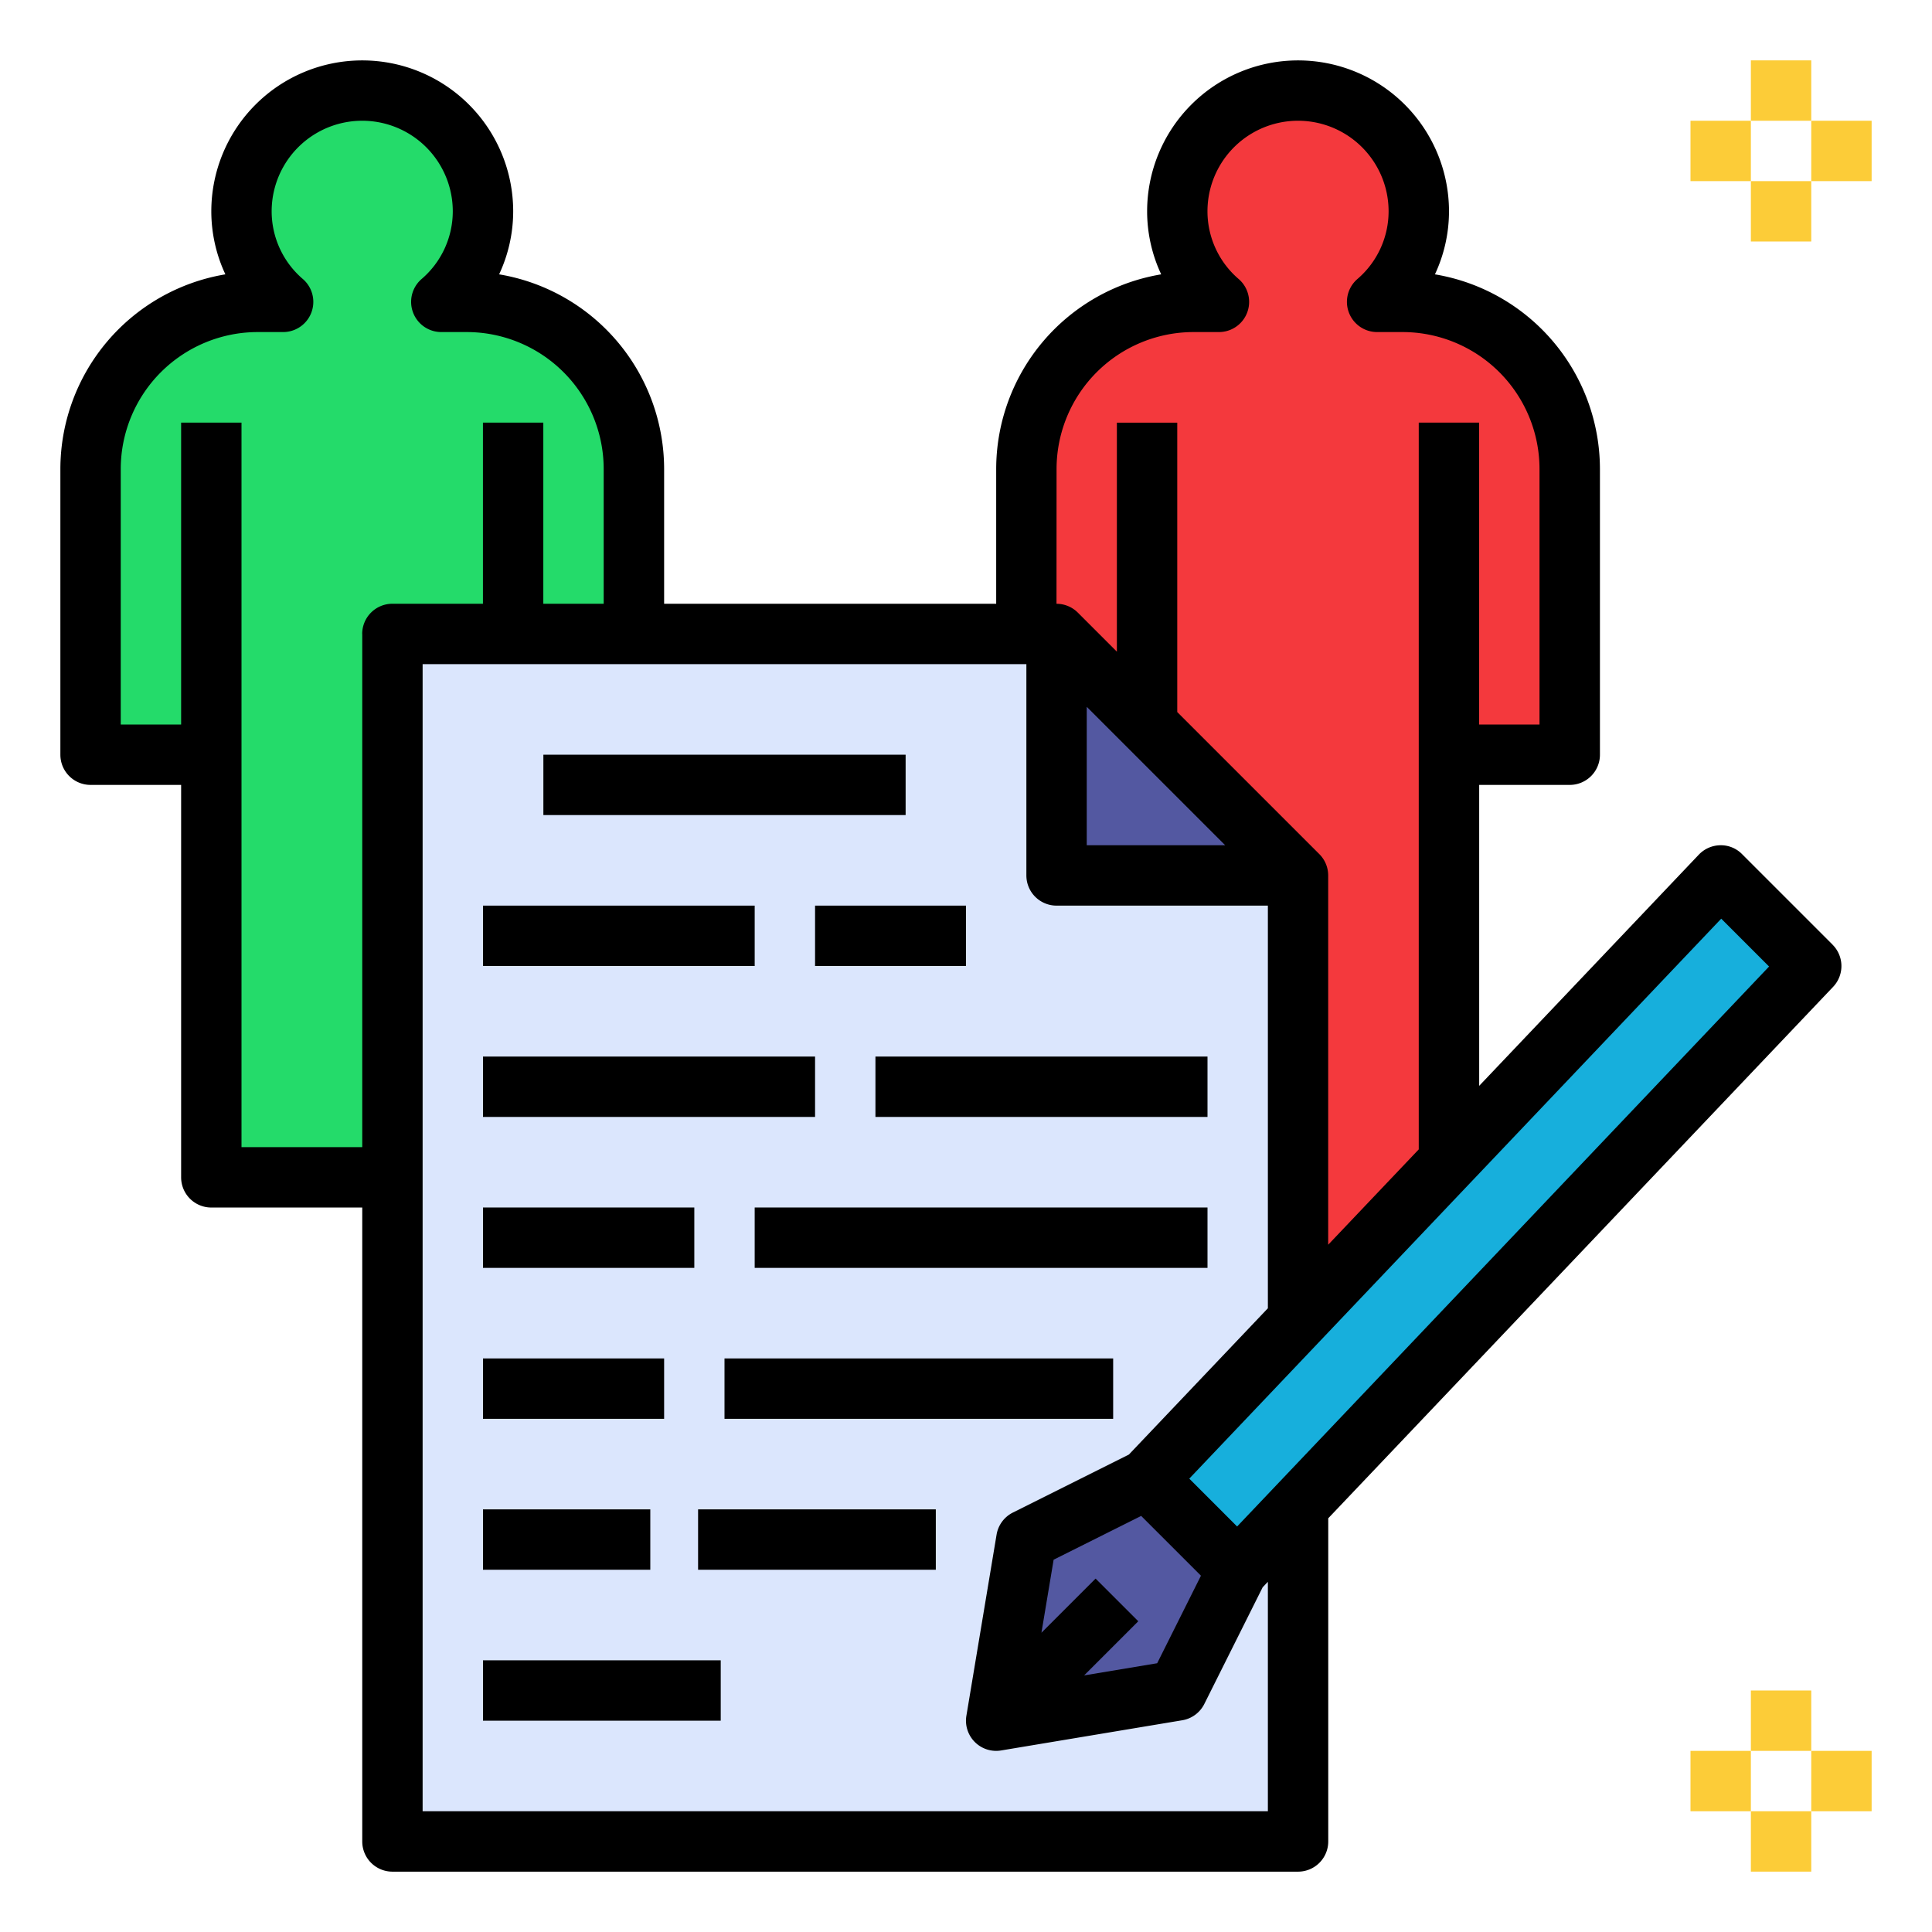 <?xml version="1.0"?>
<svg xmlns="http://www.w3.org/2000/svg" viewBox="0 0 64 64" width="512" height="512"><path d="m43 42h1.65l3.35-3.526v-13.474h4v-9.466a5.534 5.534 0 0 0 -5.534-5.534h-.845a4 4 0 1 0 -5.241 0h-.845a5.534 5.534 0 0 0 -5.534 5.534v5.466h1l8 8z" fill="#f4393d"/><path d="m13 39v-18h8v-5.466a5.534 5.534 0 0 0 -5.534-5.534h-.845a4 4 0 1 0 -5.241 0h-.845a5.534 5.534 0 0 0 -5.534 5.534v9.466h4v14z" fill="#24db6a"/><path d="m41 52-3-3 5-5.263v-14.737l-8-8h-22v40h30v-11.105z" fill="#dbe6fd"/><path d="m35 21v8h8z" fill="#5358a1"/><path d="m38 49-4 2-1 6 6-1 2-4z" fill="#5358a1"/><path d="m57 29-19 20 3 3 19-20z" fill="#17afdc"/><path d="m60.707 31.293-3-3a.982.982 0 0 0 -.72-.293 1.004 1.004 0 0 0 -.712.312l-7.275 7.658v-9.969h3a1.0 1 0 0 0 1-1v-9.466a6.546 6.546 0 0 0 -5.466-6.447 4.925 4.925 0 0 0 .466-2.087 5 5 0 0 0 -10 0 4.925 4.925 0 0 0 .466 2.087 6.546 6.546 0 0 0 -5.466 6.447v4.466h-11v-4.466a6.546 6.546 0 0 0 -5.466-6.447 4.925 4.925 0 0 0 .466-2.087 5 5 0 0 0 -10 0 4.925 4.925 0 0 0 .466 2.087 6.546 6.546 0 0 0 -5.466 6.447v9.466a1.0 1 0 0 0 1 1h3v13a1.0 1 0 0 0 1 1h5v21a1.0 1 0 0 0 1 1h30a1.0 1 0 0 0 1-1v-10.706l16.725-17.605a1.0 1 0 0 0 -.018-1.395zm-25.707-15.759a4.54 4.54 0 0 1 4.534-4.534h.845a1 1 0 0 0 .658-1.753 2.954 2.954 0 0 1 -1.038-2.247 3 3 0 0 1 6 0 2.954 2.954 0 0 1 -1.038 2.247 1 1 0 0 0 .658 1.753h.845a4.54 4.54 0 0 1 4.534 4.534v8.466h-2v-10h-2v24.075l-3 3.158v-12.232a.999.999 0 0 0 -.293-.707l-4.707-4.707v-9.586h-2v7.586l-1.293-1.293a1 1 0 0 0 -.707-.293zm1 7.88 4.586 4.586h-4.586zm-24-2.414v17h-4v-24h-2v10h-2v-8.466a4.54 4.54 0 0 1 4.534-4.534h.845a1 1 0 0 0 .658-1.753 2.954 2.954 0 0 1 -1.038-2.247 3 3 0 0 1 6 0 2.954 2.954 0 0 1 -1.038 2.247 1 1 0 0 0 .658 1.753h.845a4.54 4.54 0 0 1 4.534 4.534v4.466h-2v-6h-2v6h-3a1.0 1 0 0 0 -1 1zm30 39h-28v-38h20v7a1.0 1 0 0 0 1 1h7v13.338l-4.604 4.846-3.844 1.922a1.002 1.002 0 0 0 -.539.73l-1 6a1 1 0 0 0 .986 1.164 1.044 1.044 0 0 0 .165-.014l6-1a1 1 0 0 0 .73-.539l1.934-3.867.172-.181zm-5.707-7.707-1.794 1.794.404-2.42 2.9-1.45 1.98 1.98-1.45 2.9-2.42.403 1.794-1.794zm4.688-1.726-1.585-1.585 17.622-18.55 1.585 1.585z"/><path d="m18 25h12v2h-12z"/><path d="m16 30h9v2h-9z"/><path d="m27 30h5v2h-5z"/><path d="m16 35h11v2h-11z"/><path d="m29 35h11v2h-11z"/><path d="m16 40h7v2h-7z"/><path d="m25 40h15v2h-15z"/><path d="m16 45h6v2h-6z"/><path d="m24 45h12.875v2h-12.875z"/><path d="m16 50h5.542v2h-5.542z"/><path d="m23.125 50h7.875v2h-7.875z"/><path d="m16 55h7.875v2h-7.875z"/><g fill="#fccc38"><path d="m58 56h2v2h-2z"/><path d="m58 60h2v2h-2z"/><path d="m60 58h2v2h-2z"/><path d="m56 58h2v2h-2z"/><path d="m58 2h2v2h-2z"/><path d="m58 6h2v2h-2z"/><path d="m60 4h2v2h-2z"/><path d="m56 4h2v2h-2z"/></g></svg>
